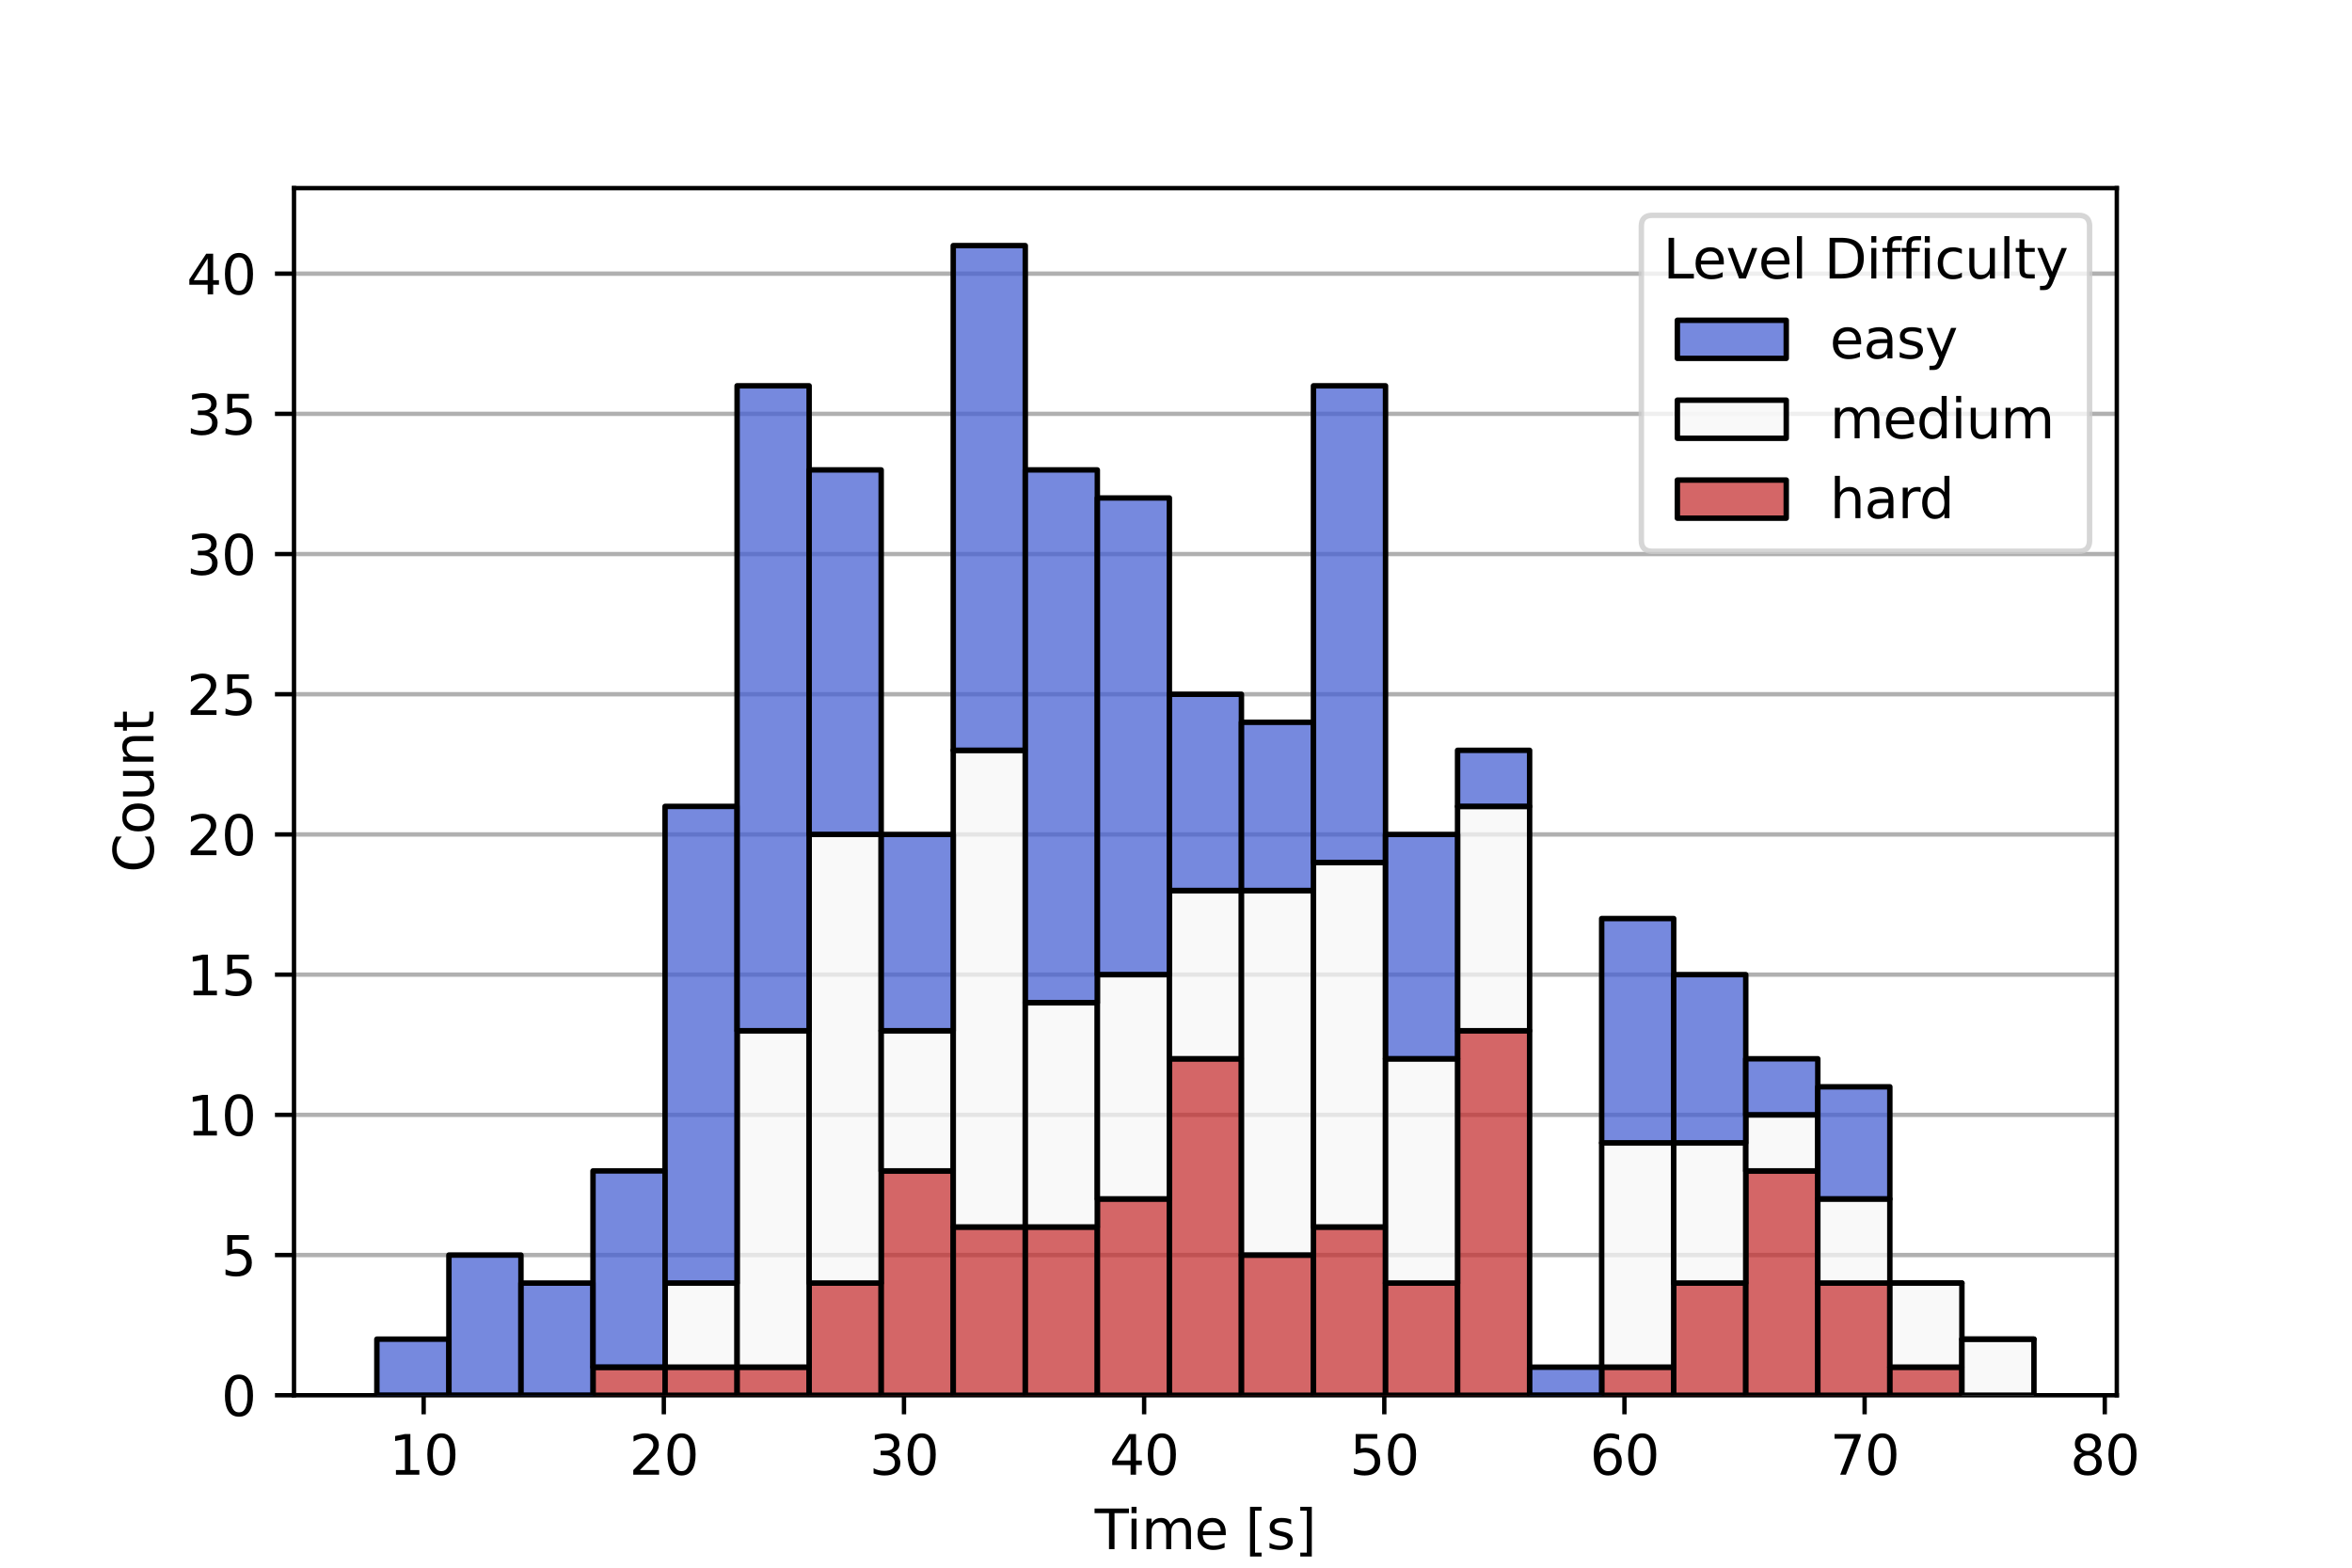 <?xml version="1.0" encoding="utf-8" standalone="no"?>
<!DOCTYPE svg PUBLIC "-//W3C//DTD SVG 1.1//EN"
  "http://www.w3.org/Graphics/SVG/1.1/DTD/svg11.dtd">
<svg xmlns:xlink="http://www.w3.org/1999/xlink" width="432pt" height="288pt" viewBox="0 0 432 288" xmlns="http://www.w3.org/2000/svg" version="1.1">
 <defs>
  <style type="text/css">*{stroke-linejoin: round; stroke-linecap: butt}</style>
 </defs>
 <g id="figure_1">
  <g id="patch_1">
   <path d="M 0 288 
L 432 288 
L 432 0 
L 0 0 
z
" style="fill: #ffffff"/>
  </g>
  <g id="axes_1">
   <g id="patch_2">
    <path d="M 54 256.32 
L 388.8 256.32 
L 388.8 34.56 
L 54 34.56 
z
" style="fill: #ffffff"/>
   </g>
   <g id="matplotlib.axis_1">
    <g id="xtick_1">
     <g id="line2d_1">
      <defs>
       <path id="mb6606f52b3" d="M 0 0 
L 0 3.5 
" style="stroke: #000000; stroke-width: 0.8"/>
      </defs>
      <g>
       <use xlink:href="#mb6606f52b3" x="77.815" y="256.32" style="stroke: #000000; stroke-width: 0.8"/>
      </g>
     </g>
     <g id="text_1">
      <!-- 10 -->
      <g transform="translate(71.453 270.918)scale(0.1 -0.1)">
       <defs>
        <path id="DejaVuSans-31" d="M 794 531 
L 1825 531 
L 1825 4091 
L 703 3866 
L 703 4441 
L 1819 4666 
L 2450 4666 
L 2450 531 
L 3481 531 
L 3481 0 
L 794 0 
L 794 531 
z
" transform="scale(0.016)"/>
        <path id="DejaVuSans-30" d="M 2034 4250 
Q 1547 4250 1301 3770 
Q 1056 3291 1056 2328 
Q 1056 1369 1301 889 
Q 1547 409 2034 409 
Q 2525 409 2770 889 
Q 3016 1369 3016 2328 
Q 3016 3291 2770 3770 
Q 2525 4250 2034 4250 
z
M 2034 4750 
Q 2819 4750 3233 4129 
Q 3647 3509 3647 2328 
Q 3647 1150 3233 529 
Q 2819 -91 2034 -91 
Q 1250 -91 836 529 
Q 422 1150 422 2328 
Q 422 3509 836 4129 
Q 1250 4750 2034 4750 
z
" transform="scale(0.016)"/>
       </defs>
       <use xlink:href="#DejaVuSans-31"/>
       <use xlink:href="#DejaVuSans-30" x="63.623"/>
      </g>
     </g>
    </g>
    <g id="xtick_2">
     <g id="line2d_2">
      <g>
       <use xlink:href="#mb6606f52b3" x="121.926" y="256.32" style="stroke: #000000; stroke-width: 0.8"/>
      </g>
     </g>
     <g id="text_2">
      <!-- 20 -->
      <g transform="translate(115.564 270.918)scale(0.1 -0.1)">
       <defs>
        <path id="DejaVuSans-32" d="M 1228 531 
L 3431 531 
L 3431 0 
L 469 0 
L 469 531 
Q 828 903 1448 1529 
Q 2069 2156 2228 2338 
Q 2531 2678 2651 2914 
Q 2772 3150 2772 3378 
Q 2772 3750 2511 3984 
Q 2250 4219 1831 4219 
Q 1534 4219 1204 4116 
Q 875 4013 500 3803 
L 500 4441 
Q 881 4594 1212 4672 
Q 1544 4750 1819 4750 
Q 2544 4750 2975 4387 
Q 3406 4025 3406 3419 
Q 3406 3131 3298 2873 
Q 3191 2616 2906 2266 
Q 2828 2175 2409 1742 
Q 1991 1309 1228 531 
z
" transform="scale(0.016)"/>
       </defs>
       <use xlink:href="#DejaVuSans-32"/>
       <use xlink:href="#DejaVuSans-30" x="63.623"/>
      </g>
     </g>
    </g>
    <g id="xtick_3">
     <g id="line2d_3">
      <g>
       <use xlink:href="#mb6606f52b3" x="166.037" y="256.32" style="stroke: #000000; stroke-width: 0.8"/>
      </g>
     </g>
     <g id="text_3">
      <!-- 30 -->
      <g transform="translate(159.674 270.918)scale(0.1 -0.1)">
       <defs>
        <path id="DejaVuSans-33" d="M 2597 2516 
Q 3050 2419 3304 2112 
Q 3559 1806 3559 1356 
Q 3559 666 3084 287 
Q 2609 -91 1734 -91 
Q 1441 -91 1130 -33 
Q 819 25 488 141 
L 488 750 
Q 750 597 1062 519 
Q 1375 441 1716 441 
Q 2309 441 2620 675 
Q 2931 909 2931 1356 
Q 2931 1769 2642 2001 
Q 2353 2234 1838 2234 
L 1294 2234 
L 1294 2753 
L 1863 2753 
Q 2328 2753 2575 2939 
Q 2822 3125 2822 3475 
Q 2822 3834 2567 4026 
Q 2313 4219 1838 4219 
Q 1578 4219 1281 4162 
Q 984 4106 628 3988 
L 628 4550 
Q 988 4650 1302 4700 
Q 1616 4750 1894 4750 
Q 2613 4750 3031 4423 
Q 3450 4097 3450 3541 
Q 3450 3153 3228 2886 
Q 3006 2619 2597 2516 
z
" transform="scale(0.016)"/>
       </defs>
       <use xlink:href="#DejaVuSans-33"/>
       <use xlink:href="#DejaVuSans-30" x="63.623"/>
      </g>
     </g>
    </g>
    <g id="xtick_4">
     <g id="line2d_4">
      <g>
       <use xlink:href="#mb6606f52b3" x="210.147" y="256.32" style="stroke: #000000; stroke-width: 0.8"/>
      </g>
     </g>
     <g id="text_4">
      <!-- 40 -->
      <g transform="translate(203.785 270.918)scale(0.1 -0.1)">
       <defs>
        <path id="DejaVuSans-34" d="M 2419 4116 
L 825 1625 
L 2419 1625 
L 2419 4116 
z
M 2253 4666 
L 3047 4666 
L 3047 1625 
L 3713 1625 
L 3713 1100 
L 3047 1100 
L 3047 0 
L 2419 0 
L 2419 1100 
L 313 1100 
L 313 1709 
L 2253 4666 
z
" transform="scale(0.016)"/>
       </defs>
       <use xlink:href="#DejaVuSans-34"/>
       <use xlink:href="#DejaVuSans-30" x="63.623"/>
      </g>
     </g>
    </g>
    <g id="xtick_5">
     <g id="line2d_5">
      <g>
       <use xlink:href="#mb6606f52b3" x="254.258" y="256.32" style="stroke: #000000; stroke-width: 0.8"/>
      </g>
     </g>
     <g id="text_5">
      <!-- 50 -->
      <g transform="translate(247.896 270.918)scale(0.1 -0.1)">
       <defs>
        <path id="DejaVuSans-35" d="M 691 4666 
L 3169 4666 
L 3169 4134 
L 1269 4134 
L 1269 2991 
Q 1406 3038 1543 3061 
Q 1681 3084 1819 3084 
Q 2600 3084 3056 2656 
Q 3513 2228 3513 1497 
Q 3513 744 3044 326 
Q 2575 -91 1722 -91 
Q 1428 -91 1123 -41 
Q 819 9 494 109 
L 494 744 
Q 775 591 1075 516 
Q 1375 441 1709 441 
Q 2250 441 2565 725 
Q 2881 1009 2881 1497 
Q 2881 1984 2565 2268 
Q 2250 2553 1709 2553 
Q 1456 2553 1204 2497 
Q 953 2441 691 2322 
L 691 4666 
z
" transform="scale(0.016)"/>
       </defs>
       <use xlink:href="#DejaVuSans-35"/>
       <use xlink:href="#DejaVuSans-30" x="63.623"/>
      </g>
     </g>
    </g>
    <g id="xtick_6">
     <g id="line2d_6">
      <g>
       <use xlink:href="#mb6606f52b3" x="298.369" y="256.32" style="stroke: #000000; stroke-width: 0.8"/>
      </g>
     </g>
     <g id="text_6">
      <!-- 60 -->
      <g transform="translate(292.006 270.918)scale(0.1 -0.1)">
       <defs>
        <path id="DejaVuSans-36" d="M 2113 2584 
Q 1688 2584 1439 2293 
Q 1191 2003 1191 1497 
Q 1191 994 1439 701 
Q 1688 409 2113 409 
Q 2538 409 2786 701 
Q 3034 994 3034 1497 
Q 3034 2003 2786 2293 
Q 2538 2584 2113 2584 
z
M 3366 4563 
L 3366 3988 
Q 3128 4100 2886 4159 
Q 2644 4219 2406 4219 
Q 1781 4219 1451 3797 
Q 1122 3375 1075 2522 
Q 1259 2794 1537 2939 
Q 1816 3084 2150 3084 
Q 2853 3084 3261 2657 
Q 3669 2231 3669 1497 
Q 3669 778 3244 343 
Q 2819 -91 2113 -91 
Q 1303 -91 875 529 
Q 447 1150 447 2328 
Q 447 3434 972 4092 
Q 1497 4750 2381 4750 
Q 2619 4750 2861 4703 
Q 3103 4656 3366 4563 
z
" transform="scale(0.016)"/>
       </defs>
       <use xlink:href="#DejaVuSans-36"/>
       <use xlink:href="#DejaVuSans-30" x="63.623"/>
      </g>
     </g>
    </g>
    <g id="xtick_7">
     <g id="line2d_7">
      <g>
       <use xlink:href="#mb6606f52b3" x="342.479" y="256.32" style="stroke: #000000; stroke-width: 0.8"/>
      </g>
     </g>
     <g id="text_7">
      <!-- 70 -->
      <g transform="translate(336.117 270.918)scale(0.1 -0.1)">
       <defs>
        <path id="DejaVuSans-37" d="M 525 4666 
L 3525 4666 
L 3525 4397 
L 1831 0 
L 1172 0 
L 2766 4134 
L 525 4134 
L 525 4666 
z
" transform="scale(0.016)"/>
       </defs>
       <use xlink:href="#DejaVuSans-37"/>
       <use xlink:href="#DejaVuSans-30" x="63.623"/>
      </g>
     </g>
    </g>
    <g id="xtick_8">
     <g id="line2d_8">
      <g>
       <use xlink:href="#mb6606f52b3" x="386.59" y="256.32" style="stroke: #000000; stroke-width: 0.8"/>
      </g>
     </g>
     <g id="text_8">
      <!-- 80 -->
      <g transform="translate(380.228 270.918)scale(0.1 -0.1)">
       <defs>
        <path id="DejaVuSans-38" d="M 2034 2216 
Q 1584 2216 1326 1975 
Q 1069 1734 1069 1313 
Q 1069 891 1326 650 
Q 1584 409 2034 409 
Q 2484 409 2743 651 
Q 3003 894 3003 1313 
Q 3003 1734 2745 1975 
Q 2488 2216 2034 2216 
z
M 1403 2484 
Q 997 2584 770 2862 
Q 544 3141 544 3541 
Q 544 4100 942 4425 
Q 1341 4750 2034 4750 
Q 2731 4750 3128 4425 
Q 3525 4100 3525 3541 
Q 3525 3141 3298 2862 
Q 3072 2584 2669 2484 
Q 3125 2378 3379 2068 
Q 3634 1759 3634 1313 
Q 3634 634 3220 271 
Q 2806 -91 2034 -91 
Q 1263 -91 848 271 
Q 434 634 434 1313 
Q 434 1759 690 2068 
Q 947 2378 1403 2484 
z
M 1172 3481 
Q 1172 3119 1398 2916 
Q 1625 2713 2034 2713 
Q 2441 2713 2670 2916 
Q 2900 3119 2900 3481 
Q 2900 3844 2670 4047 
Q 2441 4250 2034 4250 
Q 1625 4250 1398 4047 
Q 1172 3844 1172 3481 
z
" transform="scale(0.016)"/>
       </defs>
       <use xlink:href="#DejaVuSans-38"/>
       <use xlink:href="#DejaVuSans-30" x="63.623"/>
      </g>
     </g>
    </g>
    <g id="text_9">
     <!-- Time [s] -->
     <g transform="translate(201.071 284.597)scale(0.1 -0.1)">
      <defs>
       <path id="DejaVuSans-54" d="M -19 4666 
L 3928 4666 
L 3928 4134 
L 2272 4134 
L 2272 0 
L 1638 0 
L 1638 4134 
L -19 4134 
L -19 4666 
z
" transform="scale(0.016)"/>
       <path id="DejaVuSans-69" d="M 603 3500 
L 1178 3500 
L 1178 0 
L 603 0 
L 603 3500 
z
M 603 4863 
L 1178 4863 
L 1178 4134 
L 603 4134 
L 603 4863 
z
" transform="scale(0.016)"/>
       <path id="DejaVuSans-6d" d="M 3328 2828 
Q 3544 3216 3844 3400 
Q 4144 3584 4550 3584 
Q 5097 3584 5394 3201 
Q 5691 2819 5691 2113 
L 5691 0 
L 5113 0 
L 5113 2094 
Q 5113 2597 4934 2840 
Q 4756 3084 4391 3084 
Q 3944 3084 3684 2787 
Q 3425 2491 3425 1978 
L 3425 0 
L 2847 0 
L 2847 2094 
Q 2847 2600 2669 2842 
Q 2491 3084 2119 3084 
Q 1678 3084 1418 2786 
Q 1159 2488 1159 1978 
L 1159 0 
L 581 0 
L 581 3500 
L 1159 3500 
L 1159 2956 
Q 1356 3278 1631 3431 
Q 1906 3584 2284 3584 
Q 2666 3584 2933 3390 
Q 3200 3197 3328 2828 
z
" transform="scale(0.016)"/>
       <path id="DejaVuSans-65" d="M 3597 1894 
L 3597 1613 
L 953 1613 
Q 991 1019 1311 708 
Q 1631 397 2203 397 
Q 2534 397 2845 478 
Q 3156 559 3463 722 
L 3463 178 
Q 3153 47 2828 -22 
Q 2503 -91 2169 -91 
Q 1331 -91 842 396 
Q 353 884 353 1716 
Q 353 2575 817 3079 
Q 1281 3584 2069 3584 
Q 2775 3584 3186 3129 
Q 3597 2675 3597 1894 
z
M 3022 2063 
Q 3016 2534 2758 2815 
Q 2500 3097 2075 3097 
Q 1594 3097 1305 2825 
Q 1016 2553 972 2059 
L 3022 2063 
z
" transform="scale(0.016)"/>
       <path id="DejaVuSans-20" transform="scale(0.016)"/>
       <path id="DejaVuSans-5b" d="M 550 4863 
L 1875 4863 
L 1875 4416 
L 1125 4416 
L 1125 -397 
L 1875 -397 
L 1875 -844 
L 550 -844 
L 550 4863 
z
" transform="scale(0.016)"/>
       <path id="DejaVuSans-73" d="M 2834 3397 
L 2834 2853 
Q 2591 2978 2328 3040 
Q 2066 3103 1784 3103 
Q 1356 3103 1142 2972 
Q 928 2841 928 2578 
Q 928 2378 1081 2264 
Q 1234 2150 1697 2047 
L 1894 2003 
Q 2506 1872 2764 1633 
Q 3022 1394 3022 966 
Q 3022 478 2636 193 
Q 2250 -91 1575 -91 
Q 1294 -91 989 -36 
Q 684 19 347 128 
L 347 722 
Q 666 556 975 473 
Q 1284 391 1588 391 
Q 1994 391 2212 530 
Q 2431 669 2431 922 
Q 2431 1156 2273 1281 
Q 2116 1406 1581 1522 
L 1381 1569 
Q 847 1681 609 1914 
Q 372 2147 372 2553 
Q 372 3047 722 3315 
Q 1072 3584 1716 3584 
Q 2034 3584 2315 3537 
Q 2597 3491 2834 3397 
z
" transform="scale(0.016)"/>
       <path id="DejaVuSans-5d" d="M 1947 4863 
L 1947 -844 
L 622 -844 
L 622 -397 
L 1369 -397 
L 1369 4416 
L 622 4416 
L 622 4863 
L 1947 4863 
z
" transform="scale(0.016)"/>
      </defs>
      <use xlink:href="#DejaVuSans-54"/>
      <use xlink:href="#DejaVuSans-69" x="57.959"/>
      <use xlink:href="#DejaVuSans-6d" x="85.742"/>
      <use xlink:href="#DejaVuSans-65" x="183.154"/>
      <use xlink:href="#DejaVuSans-20" x="244.678"/>
      <use xlink:href="#DejaVuSans-5b" x="276.465"/>
      <use xlink:href="#DejaVuSans-73" x="315.479"/>
      <use xlink:href="#DejaVuSans-5d" x="367.578"/>
     </g>
    </g>
   </g>
   <g id="matplotlib.axis_2">
    <g id="ytick_1">
     <g id="line2d_9">
      <path d="M 54 256.32 
L 388.8 256.32 
" clip-path="url(#pfaa03cb871)" style="fill: none; stroke: #b0b0b0; stroke-width: 0.8; stroke-linecap: square"/>
     </g>
     <g id="line2d_10">
      <defs>
       <path id="md60e062e74" d="M 0 0 
L -3.5 0 
" style="stroke: #000000; stroke-width: 0.8"/>
      </defs>
      <g>
       <use xlink:href="#md60e062e74" x="54" y="256.32" style="stroke: #000000; stroke-width: 0.8"/>
      </g>
     </g>
     <g id="text_10">
      <!-- 0 -->
      <g transform="translate(40.638 260.119)scale(0.1 -0.1)">
       <use xlink:href="#DejaVuSans-30"/>
      </g>
     </g>
    </g>
    <g id="ytick_2">
     <g id="line2d_11">
      <path d="M 54 230.564 
L 388.8 230.564 
" clip-path="url(#pfaa03cb871)" style="fill: none; stroke: #b0b0b0; stroke-width: 0.8; stroke-linecap: square"/>
     </g>
     <g id="line2d_12">
      <g>
       <use xlink:href="#md60e062e74" x="54" y="230.564" style="stroke: #000000; stroke-width: 0.8"/>
      </g>
     </g>
     <g id="text_11">
      <!-- 5 -->
      <g transform="translate(40.638 234.363)scale(0.1 -0.1)">
       <use xlink:href="#DejaVuSans-35"/>
      </g>
     </g>
    </g>
    <g id="ytick_3">
     <g id="line2d_13">
      <path d="M 54 204.808 
L 388.8 204.808 
" clip-path="url(#pfaa03cb871)" style="fill: none; stroke: #b0b0b0; stroke-width: 0.8; stroke-linecap: square"/>
     </g>
     <g id="line2d_14">
      <g>
       <use xlink:href="#md60e062e74" x="54" y="204.808" style="stroke: #000000; stroke-width: 0.8"/>
      </g>
     </g>
     <g id="text_12">
      <!-- 10 -->
      <g transform="translate(34.275 208.607)scale(0.1 -0.1)">
       <use xlink:href="#DejaVuSans-31"/>
       <use xlink:href="#DejaVuSans-30" x="63.623"/>
      </g>
     </g>
    </g>
    <g id="ytick_4">
     <g id="line2d_15">
      <path d="M 54 179.052 
L 388.8 179.052 
" clip-path="url(#pfaa03cb871)" style="fill: none; stroke: #b0b0b0; stroke-width: 0.8; stroke-linecap: square"/>
     </g>
     <g id="line2d_16">
      <g>
       <use xlink:href="#md60e062e74" x="54" y="179.052" style="stroke: #000000; stroke-width: 0.8"/>
      </g>
     </g>
     <g id="text_13">
      <!-- 15 -->
      <g transform="translate(34.275 182.851)scale(0.1 -0.1)">
       <use xlink:href="#DejaVuSans-31"/>
       <use xlink:href="#DejaVuSans-35" x="63.623"/>
      </g>
     </g>
    </g>
    <g id="ytick_5">
     <g id="line2d_17">
      <path d="M 54 153.296 
L 388.8 153.296 
" clip-path="url(#pfaa03cb871)" style="fill: none; stroke: #b0b0b0; stroke-width: 0.8; stroke-linecap: square"/>
     </g>
     <g id="line2d_18">
      <g>
       <use xlink:href="#md60e062e74" x="54" y="153.296" style="stroke: #000000; stroke-width: 0.8"/>
      </g>
     </g>
     <g id="text_14">
      <!-- 20 -->
      <g transform="translate(34.275 157.095)scale(0.1 -0.1)">
       <use xlink:href="#DejaVuSans-32"/>
       <use xlink:href="#DejaVuSans-30" x="63.623"/>
      </g>
     </g>
    </g>
    <g id="ytick_6">
     <g id="line2d_19">
      <path d="M 54 127.54 
L 388.8 127.54 
" clip-path="url(#pfaa03cb871)" style="fill: none; stroke: #b0b0b0; stroke-width: 0.8; stroke-linecap: square"/>
     </g>
     <g id="line2d_20">
      <g>
       <use xlink:href="#md60e062e74" x="54" y="127.54" style="stroke: #000000; stroke-width: 0.8"/>
      </g>
     </g>
     <g id="text_15">
      <!-- 25 -->
      <g transform="translate(34.275 131.339)scale(0.1 -0.1)">
       <use xlink:href="#DejaVuSans-32"/>
       <use xlink:href="#DejaVuSans-35" x="63.623"/>
      </g>
     </g>
    </g>
    <g id="ytick_7">
     <g id="line2d_21">
      <path d="M 54 101.783 
L 388.8 101.783 
" clip-path="url(#pfaa03cb871)" style="fill: none; stroke: #b0b0b0; stroke-width: 0.8; stroke-linecap: square"/>
     </g>
     <g id="line2d_22">
      <g>
       <use xlink:href="#md60e062e74" x="54" y="101.783" style="stroke: #000000; stroke-width: 0.8"/>
      </g>
     </g>
     <g id="text_16">
      <!-- 30 -->
      <g transform="translate(34.275 105.583)scale(0.1 -0.1)">
       <use xlink:href="#DejaVuSans-33"/>
       <use xlink:href="#DejaVuSans-30" x="63.623"/>
      </g>
     </g>
    </g>
    <g id="ytick_8">
     <g id="line2d_23">
      <path d="M 54 76.027 
L 388.8 76.027 
" clip-path="url(#pfaa03cb871)" style="fill: none; stroke: #b0b0b0; stroke-width: 0.8; stroke-linecap: square"/>
     </g>
     <g id="line2d_24">
      <g>
       <use xlink:href="#md60e062e74" x="54" y="76.027" style="stroke: #000000; stroke-width: 0.8"/>
      </g>
     </g>
     <g id="text_17">
      <!-- 35 -->
      <g transform="translate(34.275 79.827)scale(0.1 -0.1)">
       <use xlink:href="#DejaVuSans-33"/>
       <use xlink:href="#DejaVuSans-35" x="63.623"/>
      </g>
     </g>
    </g>
    <g id="ytick_9">
     <g id="line2d_25">
      <path d="M 54 50.271 
L 388.8 50.271 
" clip-path="url(#pfaa03cb871)" style="fill: none; stroke: #b0b0b0; stroke-width: 0.8; stroke-linecap: square"/>
     </g>
     <g id="line2d_26">
      <g>
       <use xlink:href="#md60e062e74" x="54" y="50.271" style="stroke: #000000; stroke-width: 0.8"/>
      </g>
     </g>
     <g id="text_18">
      <!-- 40 -->
      <g transform="translate(34.275 54.07)scale(0.1 -0.1)">
       <use xlink:href="#DejaVuSans-34"/>
       <use xlink:href="#DejaVuSans-30" x="63.623"/>
      </g>
     </g>
    </g>
    <g id="text_19">
     <!-- Count -->
     <g transform="translate(28.195 160.288)rotate(-90)scale(0.1 -0.1)">
      <defs>
       <path id="DejaVuSans-43" d="M 4122 4306 
L 4122 3641 
Q 3803 3938 3442 4084 
Q 3081 4231 2675 4231 
Q 1875 4231 1450 3742 
Q 1025 3253 1025 2328 
Q 1025 1406 1450 917 
Q 1875 428 2675 428 
Q 3081 428 3442 575 
Q 3803 722 4122 1019 
L 4122 359 
Q 3791 134 3420 21 
Q 3050 -91 2638 -91 
Q 1578 -91 968 557 
Q 359 1206 359 2328 
Q 359 3453 968 4101 
Q 1578 4750 2638 4750 
Q 3056 4750 3426 4639 
Q 3797 4528 4122 4306 
z
" transform="scale(0.016)"/>
       <path id="DejaVuSans-6f" d="M 1959 3097 
Q 1497 3097 1228 2736 
Q 959 2375 959 1747 
Q 959 1119 1226 758 
Q 1494 397 1959 397 
Q 2419 397 2687 759 
Q 2956 1122 2956 1747 
Q 2956 2369 2687 2733 
Q 2419 3097 1959 3097 
z
M 1959 3584 
Q 2709 3584 3137 3096 
Q 3566 2609 3566 1747 
Q 3566 888 3137 398 
Q 2709 -91 1959 -91 
Q 1206 -91 779 398 
Q 353 888 353 1747 
Q 353 2609 779 3096 
Q 1206 3584 1959 3584 
z
" transform="scale(0.016)"/>
       <path id="DejaVuSans-75" d="M 544 1381 
L 544 3500 
L 1119 3500 
L 1119 1403 
Q 1119 906 1312 657 
Q 1506 409 1894 409 
Q 2359 409 2629 706 
Q 2900 1003 2900 1516 
L 2900 3500 
L 3475 3500 
L 3475 0 
L 2900 0 
L 2900 538 
Q 2691 219 2414 64 
Q 2138 -91 1772 -91 
Q 1169 -91 856 284 
Q 544 659 544 1381 
z
M 1991 3584 
L 1991 3584 
z
" transform="scale(0.016)"/>
       <path id="DejaVuSans-6e" d="M 3513 2113 
L 3513 0 
L 2938 0 
L 2938 2094 
Q 2938 2591 2744 2837 
Q 2550 3084 2163 3084 
Q 1697 3084 1428 2787 
Q 1159 2491 1159 1978 
L 1159 0 
L 581 0 
L 581 3500 
L 1159 3500 
L 1159 2956 
Q 1366 3272 1645 3428 
Q 1925 3584 2291 3584 
Q 2894 3584 3203 3211 
Q 3513 2838 3513 2113 
z
" transform="scale(0.016)"/>
       <path id="DejaVuSans-74" d="M 1172 4494 
L 1172 3500 
L 2356 3500 
L 2356 3053 
L 1172 3053 
L 1172 1153 
Q 1172 725 1289 603 
Q 1406 481 1766 481 
L 2356 481 
L 2356 0 
L 1766 0 
Q 1100 0 847 248 
Q 594 497 594 1153 
L 594 3053 
L 172 3053 
L 172 3500 
L 594 3500 
L 594 4494 
L 1172 4494 
z
" transform="scale(0.016)"/>
      </defs>
      <use xlink:href="#DejaVuSans-43"/>
      <use xlink:href="#DejaVuSans-6f" x="69.824"/>
      <use xlink:href="#DejaVuSans-75" x="131.006"/>
      <use xlink:href="#DejaVuSans-6e" x="194.385"/>
      <use xlink:href="#DejaVuSans-74" x="257.764"/>
     </g>
    </g>
   </g>
   <g id="patch_3">
    <path d="M 54 256.32 
L 54 34.56 
" style="fill: none; stroke: #000000; stroke-width: 0.8; stroke-linejoin: miter; stroke-linecap: square"/>
   </g>
   <g id="patch_4">
    <path d="M 388.8 256.32 
L 388.8 34.56 
" style="fill: none; stroke: #000000; stroke-width: 0.8; stroke-linejoin: miter; stroke-linecap: square"/>
   </g>
   <g id="patch_5">
    <path d="M 54 256.32 
L 388.8 256.32 
" style="fill: none; stroke: #000000; stroke-width: 0.8; stroke-linejoin: miter; stroke-linecap: square"/>
   </g>
   <g id="patch_6">
    <path d="M 54 34.56 
L 388.8 34.56 
" style="fill: none; stroke: #000000; stroke-width: 0.8; stroke-linejoin: miter; stroke-linecap: square"/>
   </g>
   <g id="legend_1">
    <g id="patch_7">
     <path d="M 303.472 101.272 
L 381.8 101.272 
Q 383.8 101.272 383.8 99.272 
L 383.8 41.56 
Q 383.8 39.56 381.8 39.56 
L 303.472 39.56 
Q 301.472 39.56 301.472 41.56 
L 301.472 99.272 
Q 301.472 101.272 303.472 101.272 
z
" style="fill: #ffffff; opacity: 0.8; stroke: #cccccc; stroke-linejoin: miter"/>
    </g>
    <g id="text_20">
     <!-- Level Difficulty -->
     <g transform="translate(305.472 51.158)scale(0.1 -0.1)">
      <defs>
       <path id="DejaVuSans-4c" d="M 628 4666 
L 1259 4666 
L 1259 531 
L 3531 531 
L 3531 0 
L 628 0 
L 628 4666 
z
" transform="scale(0.016)"/>
       <path id="DejaVuSans-76" d="M 191 3500 
L 800 3500 
L 1894 563 
L 2988 3500 
L 3597 3500 
L 2284 0 
L 1503 0 
L 191 3500 
z
" transform="scale(0.016)"/>
       <path id="DejaVuSans-6c" d="M 603 4863 
L 1178 4863 
L 1178 0 
L 603 0 
L 603 4863 
z
" transform="scale(0.016)"/>
       <path id="DejaVuSans-44" d="M 1259 4147 
L 1259 519 
L 2022 519 
Q 2988 519 3436 956 
Q 3884 1394 3884 2338 
Q 3884 3275 3436 3711 
Q 2988 4147 2022 4147 
L 1259 4147 
z
M 628 4666 
L 1925 4666 
Q 3281 4666 3915 4102 
Q 4550 3538 4550 2338 
Q 4550 1131 3912 565 
Q 3275 0 1925 0 
L 628 0 
L 628 4666 
z
" transform="scale(0.016)"/>
       <path id="DejaVuSans-66" d="M 2375 4863 
L 2375 4384 
L 1825 4384 
Q 1516 4384 1395 4259 
Q 1275 4134 1275 3809 
L 1275 3500 
L 2222 3500 
L 2222 3053 
L 1275 3053 
L 1275 0 
L 697 0 
L 697 3053 
L 147 3053 
L 147 3500 
L 697 3500 
L 697 3744 
Q 697 4328 969 4595 
Q 1241 4863 1831 4863 
L 2375 4863 
z
" transform="scale(0.016)"/>
       <path id="DejaVuSans-63" d="M 3122 3366 
L 3122 2828 
Q 2878 2963 2633 3030 
Q 2388 3097 2138 3097 
Q 1578 3097 1268 2742 
Q 959 2388 959 1747 
Q 959 1106 1268 751 
Q 1578 397 2138 397 
Q 2388 397 2633 464 
Q 2878 531 3122 666 
L 3122 134 
Q 2881 22 2623 -34 
Q 2366 -91 2075 -91 
Q 1284 -91 818 406 
Q 353 903 353 1747 
Q 353 2603 823 3093 
Q 1294 3584 2113 3584 
Q 2378 3584 2631 3529 
Q 2884 3475 3122 3366 
z
" transform="scale(0.016)"/>
       <path id="DejaVuSans-79" d="M 2059 -325 
Q 1816 -950 1584 -1140 
Q 1353 -1331 966 -1331 
L 506 -1331 
L 506 -850 
L 844 -850 
Q 1081 -850 1212 -737 
Q 1344 -625 1503 -206 
L 1606 56 
L 191 3500 
L 800 3500 
L 1894 763 
L 2988 3500 
L 3597 3500 
L 2059 -325 
z
" transform="scale(0.016)"/>
      </defs>
      <use xlink:href="#DejaVuSans-4c"/>
      <use xlink:href="#DejaVuSans-65" x="53.963"/>
      <use xlink:href="#DejaVuSans-76" x="115.486"/>
      <use xlink:href="#DejaVuSans-65" x="174.666"/>
      <use xlink:href="#DejaVuSans-6c" x="236.189"/>
      <use xlink:href="#DejaVuSans-20" x="263.973"/>
      <use xlink:href="#DejaVuSans-44" x="295.76"/>
      <use xlink:href="#DejaVuSans-69" x="372.762"/>
      <use xlink:href="#DejaVuSans-66" x="400.545"/>
      <use xlink:href="#DejaVuSans-66" x="435.75"/>
      <use xlink:href="#DejaVuSans-69" x="470.955"/>
      <use xlink:href="#DejaVuSans-63" x="498.738"/>
      <use xlink:href="#DejaVuSans-75" x="553.719"/>
      <use xlink:href="#DejaVuSans-6c" x="617.098"/>
      <use xlink:href="#DejaVuSans-74" x="644.881"/>
      <use xlink:href="#DejaVuSans-79" x="684.09"/>
     </g>
    </g>
    <g id="patch_8">
     <path d="M 308.087 65.837 
L 328.087 65.837 
L 328.087 58.837 
L 308.087 58.837 
z
" style="fill: #4961d2; fill-opacity: 0.75; stroke: #000000; stroke-linejoin: miter"/>
    </g>
    <g id="text_21">
     <!-- easy -->
     <g transform="translate(336.087 65.837)scale(0.1 -0.1)">
      <defs>
       <path id="DejaVuSans-61" d="M 2194 1759 
Q 1497 1759 1228 1600 
Q 959 1441 959 1056 
Q 959 750 1161 570 
Q 1363 391 1709 391 
Q 2188 391 2477 730 
Q 2766 1069 2766 1631 
L 2766 1759 
L 2194 1759 
z
M 3341 1997 
L 3341 0 
L 2766 0 
L 2766 531 
Q 2569 213 2275 61 
Q 1981 -91 1556 -91 
Q 1019 -91 701 211 
Q 384 513 384 1019 
Q 384 1609 779 1909 
Q 1175 2209 1959 2209 
L 2766 2209 
L 2766 2266 
Q 2766 2663 2505 2880 
Q 2244 3097 1772 3097 
Q 1472 3097 1187 3025 
Q 903 2953 641 2809 
L 641 3341 
Q 956 3463 1253 3523 
Q 1550 3584 1831 3584 
Q 2591 3584 2966 3190 
Q 3341 2797 3341 1997 
z
" transform="scale(0.016)"/>
      </defs>
      <use xlink:href="#DejaVuSans-65"/>
      <use xlink:href="#DejaVuSans-61" x="61.523"/>
      <use xlink:href="#DejaVuSans-73" x="122.803"/>
      <use xlink:href="#DejaVuSans-79" x="174.902"/>
     </g>
    </g>
    <g id="patch_9">
     <path d="M 308.087 80.515 
L 328.087 80.515 
L 328.087 73.515 
L 308.087 73.515 
z
" style="fill: #f7f7f7; fill-opacity: 0.75; stroke: #000000; stroke-linejoin: miter"/>
    </g>
    <g id="text_22">
     <!-- medium -->
     <g transform="translate(336.087 80.515)scale(0.1 -0.1)">
      <defs>
       <path id="DejaVuSans-64" d="M 2906 2969 
L 2906 4863 
L 3481 4863 
L 3481 0 
L 2906 0 
L 2906 525 
Q 2725 213 2448 61 
Q 2172 -91 1784 -91 
Q 1150 -91 751 415 
Q 353 922 353 1747 
Q 353 2572 751 3078 
Q 1150 3584 1784 3584 
Q 2172 3584 2448 3432 
Q 2725 3281 2906 2969 
z
M 947 1747 
Q 947 1113 1208 752 
Q 1469 391 1925 391 
Q 2381 391 2643 752 
Q 2906 1113 2906 1747 
Q 2906 2381 2643 2742 
Q 2381 3103 1925 3103 
Q 1469 3103 1208 2742 
Q 947 2381 947 1747 
z
" transform="scale(0.016)"/>
      </defs>
      <use xlink:href="#DejaVuSans-6d"/>
      <use xlink:href="#DejaVuSans-65" x="97.412"/>
      <use xlink:href="#DejaVuSans-64" x="158.936"/>
      <use xlink:href="#DejaVuSans-69" x="222.412"/>
      <use xlink:href="#DejaVuSans-75" x="250.195"/>
      <use xlink:href="#DejaVuSans-6d" x="313.574"/>
     </g>
    </g>
    <g id="patch_10">
     <path d="M 308.087 95.193 
L 328.087 95.193 
L 328.087 88.193 
L 308.087 88.193 
z
" style="fill: #c53334; fill-opacity: 0.75; stroke: #000000; stroke-linejoin: miter"/>
    </g>
    <g id="text_23">
     <!-- hard -->
     <g transform="translate(336.087 95.193)scale(0.1 -0.1)">
      <defs>
       <path id="DejaVuSans-68" d="M 3513 2113 
L 3513 0 
L 2938 0 
L 2938 2094 
Q 2938 2591 2744 2837 
Q 2550 3084 2163 3084 
Q 1697 3084 1428 2787 
Q 1159 2491 1159 1978 
L 1159 0 
L 581 0 
L 581 4863 
L 1159 4863 
L 1159 2956 
Q 1366 3272 1645 3428 
Q 1925 3584 2291 3584 
Q 2894 3584 3203 3211 
Q 3513 2838 3513 2113 
z
" transform="scale(0.016)"/>
       <path id="DejaVuSans-72" d="M 2631 2963 
Q 2534 3019 2420 3045 
Q 2306 3072 2169 3072 
Q 1681 3072 1420 2755 
Q 1159 2438 1159 1844 
L 1159 0 
L 581 0 
L 581 3500 
L 1159 3500 
L 1159 2956 
Q 1341 3275 1631 3429 
Q 1922 3584 2338 3584 
Q 2397 3584 2469 3576 
Q 2541 3569 2628 3553 
L 2631 2963 
z
" transform="scale(0.016)"/>
      </defs>
      <use xlink:href="#DejaVuSans-68"/>
      <use xlink:href="#DejaVuSans-61" x="63.379"/>
      <use xlink:href="#DejaVuSans-72" x="124.658"/>
      <use xlink:href="#DejaVuSans-64" x="164.021"/>
     </g>
    </g>
   </g>
   <g id="patch_11">
    <path d="M 69.218 256.32 
L 82.451 256.32 
L 82.451 256.32 
L 69.218 256.32 
z
" clip-path="url(#pfaa03cb871)" style="fill: #c53334; fill-opacity: 0.75; stroke: #000000; stroke-linejoin: miter"/>
   </g>
   <g id="patch_12">
    <path d="M 82.451 256.32 
L 95.685 256.32 
L 95.685 256.32 
L 82.451 256.32 
z
" clip-path="url(#pfaa03cb871)" style="fill: #c53334; fill-opacity: 0.75; stroke: #000000; stroke-linejoin: miter"/>
   </g>
   <g id="patch_13">
    <path d="M 95.685 256.32 
L 108.918 256.32 
L 108.918 256.32 
L 95.685 256.32 
z
" clip-path="url(#pfaa03cb871)" style="fill: #c53334; fill-opacity: 0.75; stroke: #000000; stroke-linejoin: miter"/>
   </g>
   <g id="patch_14">
    <path d="M 108.918 256.32 
L 122.151 256.32 
L 122.151 251.169 
L 108.918 251.169 
z
" clip-path="url(#pfaa03cb871)" style="fill: #c53334; fill-opacity: 0.75; stroke: #000000; stroke-linejoin: miter"/>
   </g>
   <g id="patch_15">
    <path d="M 122.151 256.32 
L 135.384 256.32 
L 135.384 251.169 
L 122.151 251.169 
z
" clip-path="url(#pfaa03cb871)" style="fill: #c53334; fill-opacity: 0.75; stroke: #000000; stroke-linejoin: miter"/>
   </g>
   <g id="patch_16">
    <path d="M 135.384 256.32 
L 148.617 256.32 
L 148.617 251.169 
L 135.384 251.169 
z
" clip-path="url(#pfaa03cb871)" style="fill: #c53334; fill-opacity: 0.75; stroke: #000000; stroke-linejoin: miter"/>
   </g>
   <g id="patch_17">
    <path d="M 148.617 256.32 
L 161.851 256.32 
L 161.851 235.715 
L 148.617 235.715 
z
" clip-path="url(#pfaa03cb871)" style="fill: #c53334; fill-opacity: 0.75; stroke: #000000; stroke-linejoin: miter"/>
   </g>
   <g id="patch_18">
    <path d="M 161.851 256.32 
L 175.084 256.32 
L 175.084 215.11 
L 161.851 215.11 
z
" clip-path="url(#pfaa03cb871)" style="fill: #c53334; fill-opacity: 0.75; stroke: #000000; stroke-linejoin: miter"/>
   </g>
   <g id="patch_19">
    <path d="M 175.084 256.32 
L 188.317 256.32 
L 188.317 225.413 
L 175.084 225.413 
z
" clip-path="url(#pfaa03cb871)" style="fill: #c53334; fill-opacity: 0.75; stroke: #000000; stroke-linejoin: miter"/>
   </g>
   <g id="patch_20">
    <path d="M 188.317 256.32 
L 201.55 256.32 
L 201.55 225.413 
L 188.317 225.413 
z
" clip-path="url(#pfaa03cb871)" style="fill: #c53334; fill-opacity: 0.75; stroke: #000000; stroke-linejoin: miter"/>
   </g>
   <g id="patch_21">
    <path d="M 201.55 256.32 
L 214.783 256.32 
L 214.783 220.261 
L 201.55 220.261 
z
" clip-path="url(#pfaa03cb871)" style="fill: #c53334; fill-opacity: 0.75; stroke: #000000; stroke-linejoin: miter"/>
   </g>
   <g id="patch_22">
    <path d="M 214.783 256.32 
L 228.017 256.32 
L 228.017 194.505 
L 214.783 194.505 
z
" clip-path="url(#pfaa03cb871)" style="fill: #c53334; fill-opacity: 0.75; stroke: #000000; stroke-linejoin: miter"/>
   </g>
   <g id="patch_23">
    <path d="M 228.017 256.32 
L 241.25 256.32 
L 241.25 230.564 
L 228.017 230.564 
z
" clip-path="url(#pfaa03cb871)" style="fill: #c53334; fill-opacity: 0.75; stroke: #000000; stroke-linejoin: miter"/>
   </g>
   <g id="patch_24">
    <path d="M 241.25 256.32 
L 254.483 256.32 
L 254.483 225.413 
L 241.25 225.413 
z
" clip-path="url(#pfaa03cb871)" style="fill: #c53334; fill-opacity: 0.75; stroke: #000000; stroke-linejoin: miter"/>
   </g>
   <g id="patch_25">
    <path d="M 254.483 256.32 
L 267.716 256.32 
L 267.716 235.715 
L 254.483 235.715 
z
" clip-path="url(#pfaa03cb871)" style="fill: #c53334; fill-opacity: 0.75; stroke: #000000; stroke-linejoin: miter"/>
   </g>
   <g id="patch_26">
    <path d="M 267.716 256.32 
L 280.949 256.32 
L 280.949 189.354 
L 267.716 189.354 
z
" clip-path="url(#pfaa03cb871)" style="fill: #c53334; fill-opacity: 0.75; stroke: #000000; stroke-linejoin: miter"/>
   </g>
   <g id="patch_27">
    <path d="M 280.949 256.32 
L 294.183 256.32 
L 294.183 256.32 
L 280.949 256.32 
z
" clip-path="url(#pfaa03cb871)" style="fill: #c53334; fill-opacity: 0.75; stroke: #000000; stroke-linejoin: miter"/>
   </g>
   <g id="patch_28">
    <path d="M 294.183 256.32 
L 307.416 256.32 
L 307.416 251.169 
L 294.183 251.169 
z
" clip-path="url(#pfaa03cb871)" style="fill: #c53334; fill-opacity: 0.75; stroke: #000000; stroke-linejoin: miter"/>
   </g>
   <g id="patch_29">
    <path d="M 307.416 256.32 
L 320.649 256.32 
L 320.649 235.715 
L 307.416 235.715 
z
" clip-path="url(#pfaa03cb871)" style="fill: #c53334; fill-opacity: 0.75; stroke: #000000; stroke-linejoin: miter"/>
   </g>
   <g id="patch_30">
    <path d="M 320.649 256.32 
L 333.882 256.32 
L 333.882 215.11 
L 320.649 215.11 
z
" clip-path="url(#pfaa03cb871)" style="fill: #c53334; fill-opacity: 0.75; stroke: #000000; stroke-linejoin: miter"/>
   </g>
   <g id="patch_31">
    <path d="M 333.882 256.32 
L 347.115 256.32 
L 347.115 235.715 
L 333.882 235.715 
z
" clip-path="url(#pfaa03cb871)" style="fill: #c53334; fill-opacity: 0.75; stroke: #000000; stroke-linejoin: miter"/>
   </g>
   <g id="patch_32">
    <path d="M 347.115 256.32 
L 360.349 256.32 
L 360.349 251.169 
L 347.115 251.169 
z
" clip-path="url(#pfaa03cb871)" style="fill: #c53334; fill-opacity: 0.75; stroke: #000000; stroke-linejoin: miter"/>
   </g>
   <g id="patch_33">
    <path d="M 360.349 256.32 
L 373.582 256.32 
L 373.582 256.32 
L 360.349 256.32 
z
" clip-path="url(#pfaa03cb871)" style="fill: #c53334; fill-opacity: 0.75; stroke: #000000; stroke-linejoin: miter"/>
   </g>
   <g id="patch_34">
    <path d="M 69.218 256.32 
L 82.451 256.32 
L 82.451 256.32 
L 69.218 256.32 
z
" clip-path="url(#pfaa03cb871)" style="fill: #f7f7f7; fill-opacity: 0.75; stroke: #000000; stroke-linejoin: miter"/>
   </g>
   <g id="patch_35">
    <path d="M 82.451 256.32 
L 95.685 256.32 
L 95.685 256.32 
L 82.451 256.32 
z
" clip-path="url(#pfaa03cb871)" style="fill: #f7f7f7; fill-opacity: 0.75; stroke: #000000; stroke-linejoin: miter"/>
   </g>
   <g id="patch_36">
    <path d="M 95.685 256.32 
L 108.918 256.32 
L 108.918 256.32 
L 95.685 256.32 
z
" clip-path="url(#pfaa03cb871)" style="fill: #f7f7f7; fill-opacity: 0.75; stroke: #000000; stroke-linejoin: miter"/>
   </g>
   <g id="patch_37">
    <path d="M 108.918 251.169 
L 122.151 251.169 
L 122.151 251.169 
L 108.918 251.169 
z
" clip-path="url(#pfaa03cb871)" style="fill: #f7f7f7; fill-opacity: 0.75; stroke: #000000; stroke-linejoin: miter"/>
   </g>
   <g id="patch_38">
    <path d="M 122.151 251.169 
L 135.384 251.169 
L 135.384 235.715 
L 122.151 235.715 
z
" clip-path="url(#pfaa03cb871)" style="fill: #f7f7f7; fill-opacity: 0.75; stroke: #000000; stroke-linejoin: miter"/>
   </g>
   <g id="patch_39">
    <path d="M 135.384 251.169 
L 148.617 251.169 
L 148.617 189.354 
L 135.384 189.354 
z
" clip-path="url(#pfaa03cb871)" style="fill: #f7f7f7; fill-opacity: 0.75; stroke: #000000; stroke-linejoin: miter"/>
   </g>
   <g id="patch_40">
    <path d="M 148.617 235.715 
L 161.851 235.715 
L 161.851 153.296 
L 148.617 153.296 
z
" clip-path="url(#pfaa03cb871)" style="fill: #f7f7f7; fill-opacity: 0.75; stroke: #000000; stroke-linejoin: miter"/>
   </g>
   <g id="patch_41">
    <path d="M 161.851 215.11 
L 175.084 215.11 
L 175.084 189.354 
L 161.851 189.354 
z
" clip-path="url(#pfaa03cb871)" style="fill: #f7f7f7; fill-opacity: 0.75; stroke: #000000; stroke-linejoin: miter"/>
   </g>
   <g id="patch_42">
    <path d="M 175.084 225.413 
L 188.317 225.413 
L 188.317 137.842 
L 175.084 137.842 
z
" clip-path="url(#pfaa03cb871)" style="fill: #f7f7f7; fill-opacity: 0.75; stroke: #000000; stroke-linejoin: miter"/>
   </g>
   <g id="patch_43">
    <path d="M 188.317 225.413 
L 201.55 225.413 
L 201.55 184.203 
L 188.317 184.203 
z
" clip-path="url(#pfaa03cb871)" style="fill: #f7f7f7; fill-opacity: 0.75; stroke: #000000; stroke-linejoin: miter"/>
   </g>
   <g id="patch_44">
    <path d="M 201.55 220.261 
L 214.783 220.261 
L 214.783 179.052 
L 201.55 179.052 
z
" clip-path="url(#pfaa03cb871)" style="fill: #f7f7f7; fill-opacity: 0.75; stroke: #000000; stroke-linejoin: miter"/>
   </g>
   <g id="patch_45">
    <path d="M 214.783 194.505 
L 228.017 194.505 
L 228.017 163.598 
L 214.783 163.598 
z
" clip-path="url(#pfaa03cb871)" style="fill: #f7f7f7; fill-opacity: 0.75; stroke: #000000; stroke-linejoin: miter"/>
   </g>
   <g id="patch_46">
    <path d="M 228.017 230.564 
L 241.25 230.564 
L 241.25 163.598 
L 228.017 163.598 
z
" clip-path="url(#pfaa03cb871)" style="fill: #f7f7f7; fill-opacity: 0.75; stroke: #000000; stroke-linejoin: miter"/>
   </g>
   <g id="patch_47">
    <path d="M 241.25 225.413 
L 254.483 225.413 
L 254.483 158.447 
L 241.25 158.447 
z
" clip-path="url(#pfaa03cb871)" style="fill: #f7f7f7; fill-opacity: 0.75; stroke: #000000; stroke-linejoin: miter"/>
   </g>
   <g id="patch_48">
    <path d="M 254.483 235.715 
L 267.716 235.715 
L 267.716 194.505 
L 254.483 194.505 
z
" clip-path="url(#pfaa03cb871)" style="fill: #f7f7f7; fill-opacity: 0.75; stroke: #000000; stroke-linejoin: miter"/>
   </g>
   <g id="patch_49">
    <path d="M 267.716 189.354 
L 280.949 189.354 
L 280.949 148.144 
L 267.716 148.144 
z
" clip-path="url(#pfaa03cb871)" style="fill: #f7f7f7; fill-opacity: 0.75; stroke: #000000; stroke-linejoin: miter"/>
   </g>
   <g id="patch_50">
    <path d="M 280.949 256.32 
L 294.183 256.32 
L 294.183 256.32 
L 280.949 256.32 
z
" clip-path="url(#pfaa03cb871)" style="fill: #f7f7f7; fill-opacity: 0.75; stroke: #000000; stroke-linejoin: miter"/>
   </g>
   <g id="patch_51">
    <path d="M 294.183 251.169 
L 307.416 251.169 
L 307.416 209.959 
L 294.183 209.959 
z
" clip-path="url(#pfaa03cb871)" style="fill: #f7f7f7; fill-opacity: 0.75; stroke: #000000; stroke-linejoin: miter"/>
   </g>
   <g id="patch_52">
    <path d="M 307.416 235.715 
L 320.649 235.715 
L 320.649 209.959 
L 307.416 209.959 
z
" clip-path="url(#pfaa03cb871)" style="fill: #f7f7f7; fill-opacity: 0.75; stroke: #000000; stroke-linejoin: miter"/>
   </g>
   <g id="patch_53">
    <path d="M 320.649 215.11 
L 333.882 215.11 
L 333.882 204.808 
L 320.649 204.808 
z
" clip-path="url(#pfaa03cb871)" style="fill: #f7f7f7; fill-opacity: 0.75; stroke: #000000; stroke-linejoin: miter"/>
   </g>
   <g id="patch_54">
    <path d="M 333.882 235.715 
L 347.115 235.715 
L 347.115 220.261 
L 333.882 220.261 
z
" clip-path="url(#pfaa03cb871)" style="fill: #f7f7f7; fill-opacity: 0.75; stroke: #000000; stroke-linejoin: miter"/>
   </g>
   <g id="patch_55">
    <path d="M 347.115 251.169 
L 360.349 251.169 
L 360.349 235.715 
L 347.115 235.715 
z
" clip-path="url(#pfaa03cb871)" style="fill: #f7f7f7; fill-opacity: 0.75; stroke: #000000; stroke-linejoin: miter"/>
   </g>
   <g id="patch_56">
    <path d="M 360.349 256.32 
L 373.582 256.32 
L 373.582 246.018 
L 360.349 246.018 
z
" clip-path="url(#pfaa03cb871)" style="fill: #f7f7f7; fill-opacity: 0.75; stroke: #000000; stroke-linejoin: miter"/>
   </g>
   <g id="patch_57">
    <path d="M 69.218 256.32 
L 82.451 256.32 
L 82.451 246.018 
L 69.218 246.018 
z
" clip-path="url(#pfaa03cb871)" style="fill: #4961d2; fill-opacity: 0.75; stroke: #000000; stroke-linejoin: miter"/>
   </g>
   <g id="patch_58">
    <path d="M 82.451 256.32 
L 95.685 256.32 
L 95.685 230.564 
L 82.451 230.564 
z
" clip-path="url(#pfaa03cb871)" style="fill: #4961d2; fill-opacity: 0.75; stroke: #000000; stroke-linejoin: miter"/>
   </g>
   <g id="patch_59">
    <path d="M 95.685 256.32 
L 108.918 256.32 
L 108.918 235.715 
L 95.685 235.715 
z
" clip-path="url(#pfaa03cb871)" style="fill: #4961d2; fill-opacity: 0.75; stroke: #000000; stroke-linejoin: miter"/>
   </g>
   <g id="patch_60">
    <path d="M 108.918 251.169 
L 122.151 251.169 
L 122.151 215.11 
L 108.918 215.11 
z
" clip-path="url(#pfaa03cb871)" style="fill: #4961d2; fill-opacity: 0.75; stroke: #000000; stroke-linejoin: miter"/>
   </g>
   <g id="patch_61">
    <path d="M 122.151 235.715 
L 135.384 235.715 
L 135.384 148.144 
L 122.151 148.144 
z
" clip-path="url(#pfaa03cb871)" style="fill: #4961d2; fill-opacity: 0.75; stroke: #000000; stroke-linejoin: miter"/>
   </g>
   <g id="patch_62">
    <path d="M 135.384 189.354 
L 148.617 189.354 
L 148.617 70.876 
L 135.384 70.876 
z
" clip-path="url(#pfaa03cb871)" style="fill: #4961d2; fill-opacity: 0.75; stroke: #000000; stroke-linejoin: miter"/>
   </g>
   <g id="patch_63">
    <path d="M 148.617 153.296 
L 161.851 153.296 
L 161.851 86.33 
L 148.617 86.33 
z
" clip-path="url(#pfaa03cb871)" style="fill: #4961d2; fill-opacity: 0.75; stroke: #000000; stroke-linejoin: miter"/>
   </g>
   <g id="patch_64">
    <path d="M 161.851 189.354 
L 175.084 189.354 
L 175.084 153.296 
L 161.851 153.296 
z
" clip-path="url(#pfaa03cb871)" style="fill: #4961d2; fill-opacity: 0.75; stroke: #000000; stroke-linejoin: miter"/>
   </g>
   <g id="patch_65">
    <path d="M 175.084 137.842 
L 188.317 137.842 
L 188.317 45.12 
L 175.084 45.12 
z
" clip-path="url(#pfaa03cb871)" style="fill: #4961d2; fill-opacity: 0.75; stroke: #000000; stroke-linejoin: miter"/>
   </g>
   <g id="patch_66">
    <path d="M 188.317 184.203 
L 201.55 184.203 
L 201.55 86.33 
L 188.317 86.33 
z
" clip-path="url(#pfaa03cb871)" style="fill: #4961d2; fill-opacity: 0.75; stroke: #000000; stroke-linejoin: miter"/>
   </g>
   <g id="patch_67">
    <path d="M 201.55 179.052 
L 214.783 179.052 
L 214.783 91.481 
L 201.55 91.481 
z
" clip-path="url(#pfaa03cb871)" style="fill: #4961d2; fill-opacity: 0.75; stroke: #000000; stroke-linejoin: miter"/>
   </g>
   <g id="patch_68">
    <path d="M 214.783 163.598 
L 228.017 163.598 
L 228.017 127.54 
L 214.783 127.54 
z
" clip-path="url(#pfaa03cb871)" style="fill: #4961d2; fill-opacity: 0.75; stroke: #000000; stroke-linejoin: miter"/>
   </g>
   <g id="patch_69">
    <path d="M 228.017 163.598 
L 241.25 163.598 
L 241.25 132.691 
L 228.017 132.691 
z
" clip-path="url(#pfaa03cb871)" style="fill: #4961d2; fill-opacity: 0.75; stroke: #000000; stroke-linejoin: miter"/>
   </g>
   <g id="patch_70">
    <path d="M 241.25 158.447 
L 254.483 158.447 
L 254.483 70.876 
L 241.25 70.876 
z
" clip-path="url(#pfaa03cb871)" style="fill: #4961d2; fill-opacity: 0.75; stroke: #000000; stroke-linejoin: miter"/>
   </g>
   <g id="patch_71">
    <path d="M 254.483 194.505 
L 267.716 194.505 
L 267.716 153.296 
L 254.483 153.296 
z
" clip-path="url(#pfaa03cb871)" style="fill: #4961d2; fill-opacity: 0.75; stroke: #000000; stroke-linejoin: miter"/>
   </g>
   <g id="patch_72">
    <path d="M 267.716 148.144 
L 280.949 148.144 
L 280.949 137.842 
L 267.716 137.842 
z
" clip-path="url(#pfaa03cb871)" style="fill: #4961d2; fill-opacity: 0.75; stroke: #000000; stroke-linejoin: miter"/>
   </g>
   <g id="patch_73">
    <path d="M 280.949 256.32 
L 294.183 256.32 
L 294.183 251.169 
L 280.949 251.169 
z
" clip-path="url(#pfaa03cb871)" style="fill: #4961d2; fill-opacity: 0.75; stroke: #000000; stroke-linejoin: miter"/>
   </g>
   <g id="patch_74">
    <path d="M 294.183 209.959 
L 307.416 209.959 
L 307.416 168.749 
L 294.183 168.749 
z
" clip-path="url(#pfaa03cb871)" style="fill: #4961d2; fill-opacity: 0.75; stroke: #000000; stroke-linejoin: miter"/>
   </g>
   <g id="patch_75">
    <path d="M 307.416 209.959 
L 320.649 209.959 
L 320.649 179.052 
L 307.416 179.052 
z
" clip-path="url(#pfaa03cb871)" style="fill: #4961d2; fill-opacity: 0.75; stroke: #000000; stroke-linejoin: miter"/>
   </g>
   <g id="patch_76">
    <path d="M 320.649 204.808 
L 333.882 204.808 
L 333.882 194.505 
L 320.649 194.505 
z
" clip-path="url(#pfaa03cb871)" style="fill: #4961d2; fill-opacity: 0.75; stroke: #000000; stroke-linejoin: miter"/>
   </g>
   <g id="patch_77">
    <path d="M 333.882 220.261 
L 347.115 220.261 
L 347.115 199.657 
L 333.882 199.657 
z
" clip-path="url(#pfaa03cb871)" style="fill: #4961d2; fill-opacity: 0.75; stroke: #000000; stroke-linejoin: miter"/>
   </g>
   <g id="patch_78">
    <path d="M 347.115 235.715 
L 360.349 235.715 
L 360.349 235.715 
L 347.115 235.715 
z
" clip-path="url(#pfaa03cb871)" style="fill: #4961d2; fill-opacity: 0.75; stroke: #000000; stroke-linejoin: miter"/>
   </g>
   <g id="patch_79">
    <path d="M 360.349 246.018 
L 373.582 246.018 
L 373.582 246.018 
L 360.349 246.018 
z
" clip-path="url(#pfaa03cb871)" style="fill: #4961d2; fill-opacity: 0.75; stroke: #000000; stroke-linejoin: miter"/>
   </g>
  </g>
 </g>
 <defs>
  <clipPath id="pfaa03cb871">
   <rect x="54" y="34.56" width="334.8" height="221.76"/>
  </clipPath>
 </defs>
</svg>

